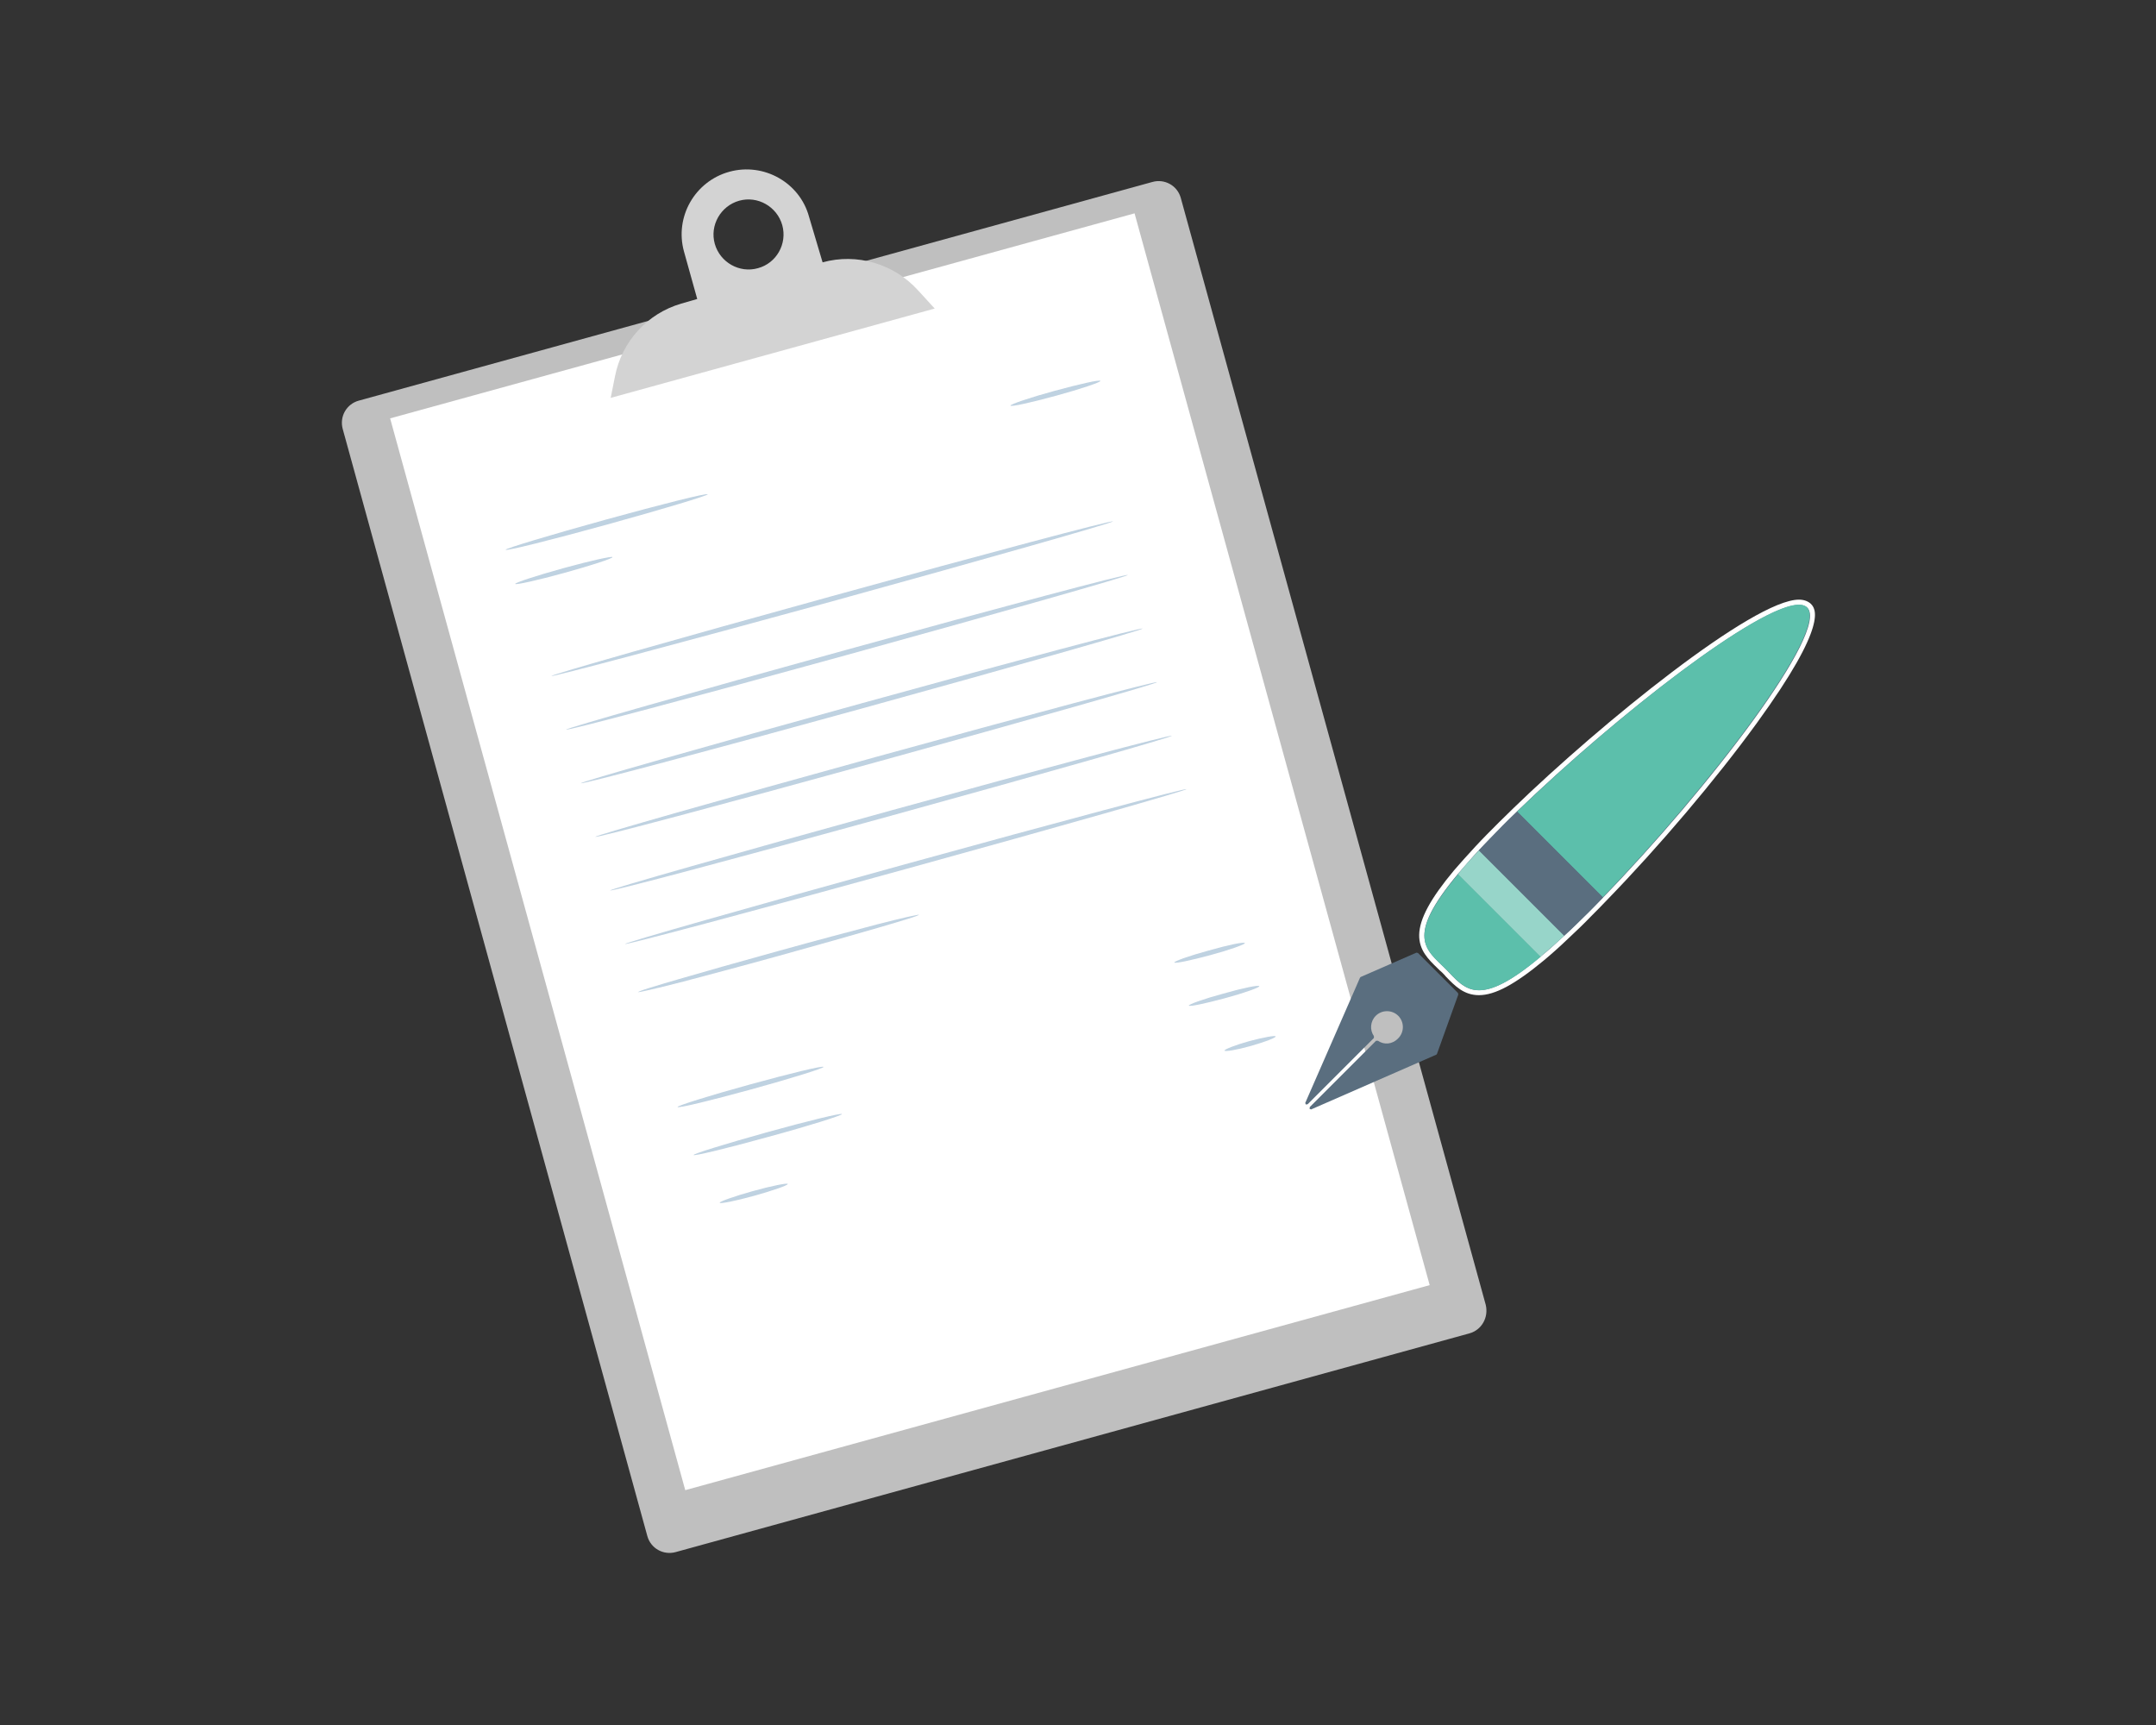 <svg width="700" height="560" viewBox="0 0 700 560" fill="none" xmlns="http://www.w3.org/2000/svg">
<rect x="0" y="0" width="700" height="560" fill="#333333" stroke="none"/>
<path d="M477.075 432.866L219.375 503.866C215.375 504.966 211.275 502.666 210.175 498.666L111.275 139.266C110.175 135.266 112.475 131.166 116.475 130.066L374.175 59.066C378.175 57.966 382.275 60.266 383.375 64.266L482.375 423.566C483.375 427.666 481.075 431.766 477.075 432.866Z" fill="#BFBFBF"/>
<path d="M368.365 69.258L126.665 135.819L222.484 483.762L464.183 417.201L368.365 69.258Z" fill="white"/>
<path d="M298.075 94.266C290.275 85.666 278.275 82.066 267.075 85.166L262.675 70.366C259.675 59.266 247.975 52.666 236.775 55.766C225.575 58.866 218.975 70.466 222.075 81.666L226.375 97.066L221.175 98.566C210.175 101.766 201.875 110.866 199.675 122.166L198.275 129.166L303.475 100.166L298.075 94.266ZM246.075 87.066C240.075 88.766 233.775 85.166 232.075 79.166C230.375 73.166 233.975 66.866 239.975 65.166C245.975 63.466 252.275 67.066 253.975 73.066C255.675 79.166 252.075 85.466 246.075 87.066Z" fill="#D3D3D3"/>
<g opacity="0.78">
<g opacity="0.78">
<g opacity="0.78">
<g opacity="0.78">
<path opacity="0.78" d="M229.775 160.466C229.875 160.866 215.275 165.266 197.175 170.266C179.075 175.266 164.275 178.966 164.175 178.466C164.075 178.066 178.675 173.666 196.775 168.666C214.875 163.666 229.675 159.966 229.775 160.466Z" fill="#216093"/>
</g>
</g>
</g>
</g>
<g opacity="0.78">
<g opacity="0.78">
<g opacity="0.78">
<g opacity="0.78">
<path opacity="0.78" d="M198.875 180.866C198.975 181.266 191.975 183.566 183.275 185.966C174.575 188.366 167.375 189.966 167.275 189.566C167.175 189.166 174.175 186.866 182.875 184.466C191.575 182.066 198.775 180.466 198.875 180.866Z" fill="#216093"/>
</g>
</g>
</g>
</g>
<g opacity="0.78">
<g opacity="0.78">
<g opacity="0.78">
<g opacity="0.78">
<path opacity="0.78" d="M361.375 169.266C361.475 169.666 320.775 181.266 270.375 195.166C219.975 208.966 179.075 219.866 178.975 219.466C178.875 219.066 219.575 207.466 269.975 193.566C320.275 179.666 361.275 168.766 361.375 169.266Z" fill="#216093"/>
</g>
</g>
</g>
</g>
<g opacity="0.78">
<g opacity="0.78">
<g opacity="0.78">
<g opacity="0.78">
<path opacity="0.78" d="M366.175 186.666C366.275 187.066 325.575 198.666 275.175 212.566C224.775 226.466 183.875 237.366 183.775 236.866C183.675 236.466 224.375 224.866 274.775 210.966C325.075 197.066 365.975 186.166 366.175 186.666Z" fill="#216093"/>
</g>
</g>
</g>
</g>
<g opacity="0.78">
<g opacity="0.78">
<g opacity="0.78">
<g opacity="0.78">
<path opacity="0.78" d="M370.975 204.066C371.075 204.466 330.375 216.066 279.975 229.966C229.575 243.866 188.675 254.766 188.575 254.266C188.475 253.866 229.175 242.266 279.575 228.366C329.875 214.466 370.775 203.566 370.975 204.066Z" fill="#216093"/>
</g>
</g>
</g>
</g>
<g opacity="0.78">
<g opacity="0.78">
<g opacity="0.78">
<g opacity="0.78">
<path opacity="0.78" d="M375.675 221.466C375.775 221.866 335.075 233.466 284.675 247.366C234.275 261.266 193.375 272.166 193.275 271.666C193.175 271.266 233.875 259.666 284.275 245.766C334.675 231.866 375.575 220.966 375.675 221.466Z" fill="#216093"/>
</g>
</g>
</g>
</g>
<g opacity="0.78">
<g opacity="0.78">
<g opacity="0.78">
<g opacity="0.78">
<path opacity="0.78" d="M380.475 238.866C380.575 239.266 339.875 250.866 289.475 264.766C239.075 278.666 198.175 289.566 198.075 289.066C197.975 288.666 238.675 277.066 289.075 263.166C339.475 249.266 380.375 238.366 380.475 238.866Z" fill="#216093"/>
</g>
</g>
</g>
</g>
<g opacity="0.78">
<g opacity="0.78">
<g opacity="0.78">
<g opacity="0.78">
<path opacity="0.78" d="M385.275 256.166C385.375 256.566 344.675 268.166 294.275 282.066C243.975 295.966 202.975 306.866 202.875 306.466C202.775 306.066 243.475 294.466 293.875 280.566C344.275 266.666 385.175 255.766 385.275 256.166Z" fill="#216093"/>
</g>
</g>
</g>
</g>
<g opacity="0.78">
<g opacity="0.78">
<g opacity="0.78">
<g opacity="0.78">
<path opacity="0.78" d="M298.375 296.966C298.375 297.066 297.175 297.566 294.875 298.266C292.275 299.066 288.975 300.066 285.175 301.166C276.975 303.566 265.575 306.766 252.975 310.266C240.375 313.766 228.975 316.766 220.675 318.966C216.775 319.966 213.475 320.766 210.875 321.366C208.575 321.866 207.275 322.166 207.175 322.066C207.175 321.966 208.375 321.466 210.675 320.766C213.275 319.966 216.575 318.966 220.375 317.866C228.575 315.466 239.975 312.266 252.575 308.766C265.175 305.266 276.575 302.266 284.875 300.066C288.775 299.066 292.075 298.266 294.675 297.666C297.075 297.166 298.375 296.866 298.375 296.966Z" fill="#216093"/>
</g>
</g>
</g>
</g>
<g opacity="0.78">
<g opacity="0.78">
<g opacity="0.78">
<g opacity="0.78">
<path opacity="0.78" d="M357.275 123.666C357.375 124.066 350.975 126.266 342.875 128.466C334.775 130.666 328.175 132.166 328.075 131.666C327.975 131.266 334.375 129.066 342.475 126.866C350.575 124.666 357.175 123.166 357.275 123.666Z" fill="#216093"/>
</g>
</g>
</g>
</g>
<g opacity="0.78">
<g opacity="0.78">
<g opacity="0.78">
<g opacity="0.78">
<path opacity="0.78" d="M267.375 346.366C267.475 346.766 256.975 350.066 243.875 353.666C230.775 357.266 220.075 359.866 219.975 359.366C219.875 358.966 230.375 355.666 243.475 352.066C256.575 348.466 267.275 345.866 267.375 346.366Z" fill="#216093"/>
</g>
</g>
</g>
</g>
<g opacity="0.78">
<g opacity="0.78">
<g opacity="0.78">
<g opacity="0.78">
<path opacity="0.78" d="M273.375 361.666C273.475 362.066 262.775 365.466 249.475 369.066C236.175 372.766 225.275 375.366 225.175 374.966C225.075 374.566 235.775 371.266 249.075 367.566C262.375 363.866 273.175 361.266 273.375 361.666Z" fill="#216093"/>
</g>
</g>
</g>
</g>
<g opacity="0.78">
<g opacity="0.78">
<g opacity="0.78">
<g opacity="0.78">
<path opacity="0.78" d="M404.175 306.166C404.275 306.566 399.275 308.366 392.975 310.066C386.675 311.766 381.475 312.866 381.275 312.466C381.175 312.066 386.175 310.266 392.475 308.566C398.775 306.766 404.075 305.666 404.175 306.166Z" fill="#216093"/>
</g>
</g>
</g>
</g>
<g opacity="0.78">
<g opacity="0.78">
<g opacity="0.78">
<g opacity="0.78">
<path opacity="0.78" d="M408.875 320.166C408.975 320.566 403.975 322.366 397.675 324.066C391.375 325.766 386.175 326.866 385.975 326.466C385.875 326.066 390.875 324.266 397.175 322.566C403.475 320.766 408.775 319.666 408.875 320.166Z" fill="#216093"/>
</g>
</g>
</g>
</g>
<g opacity="0.78">
<g opacity="0.78">
<g opacity="0.78">
<g opacity="0.78">
<path opacity="0.78" d="M255.775 384.366C255.875 384.766 251.075 386.466 244.975 388.166C238.875 389.866 233.775 390.866 233.675 390.466C233.575 390.066 238.375 388.366 244.475 386.666C250.575 384.966 255.675 383.966 255.775 384.366Z" fill="#216093"/>
</g>
</g>
</g>
</g>
<g opacity="0.78">
<g opacity="0.78">
<g opacity="0.78">
<g opacity="0.78">
<path opacity="0.78" d="M414.175 336.466C414.275 336.866 410.675 338.266 406.075 339.566C401.475 340.866 397.675 341.466 397.575 341.066C397.475 340.666 401.075 339.266 405.675 337.966C410.275 336.766 414.075 336.066 414.175 336.466Z" fill="#216093"/>
</g>
</g>
</g>
</g>
<path d="M480.175 322.366C475.675 322.366 472.975 319.566 470.075 316.566C469.675 316.066 469.175 315.666 468.775 315.166C468.275 314.666 467.875 314.266 467.375 313.866C461.375 308.066 456.175 303.066 472.775 283.266C474.775 280.966 477.075 278.366 479.675 275.566C482.075 272.966 484.575 270.466 487.275 267.666C488.775 266.166 490.375 264.566 492.075 262.966C524.975 231.066 570.775 195.566 584.075 195.566C585.475 195.566 586.575 195.966 587.375 196.666C596.175 205.466 549.675 262.466 521.075 291.966C519.475 293.566 517.975 295.166 516.375 296.766C513.575 299.566 511.075 302.066 508.475 304.366C505.775 306.966 503.175 309.266 500.775 311.266C491.675 318.766 485.175 322.366 480.175 322.366Z" fill="#5A6E7F"/>
<path d="M584.075 196.366C585.275 196.366 586.175 196.666 586.775 197.266C594.175 204.666 554.375 256.466 520.475 291.366C518.875 292.966 517.375 294.566 515.775 296.166C512.975 298.966 510.375 301.566 507.875 303.766C505.075 306.366 502.575 308.666 500.175 310.566C490.475 318.766 484.475 321.466 480.175 321.466C475.375 321.466 472.675 317.966 469.375 314.566C462.975 308.166 456.075 304.366 473.375 283.666C475.375 281.366 477.575 278.766 480.175 275.966C482.475 273.566 484.975 270.966 487.775 268.066C489.275 266.566 490.875 264.966 492.575 263.366C524.675 232.366 570.975 196.366 584.075 196.366ZM584.075 194.666C569.375 194.666 519.975 234.666 491.475 262.266C489.875 263.866 488.275 265.366 486.675 266.966C483.875 269.766 481.375 272.266 478.975 274.866C476.375 277.666 474.075 280.266 472.075 282.566C464.475 291.666 460.875 298.266 460.775 303.466C460.675 308.466 463.775 311.466 466.775 314.366C467.175 314.766 467.675 315.266 468.175 315.666C468.675 316.166 469.075 316.566 469.475 317.066C472.375 320.066 475.275 323.066 480.175 323.066C485.375 323.066 491.875 319.566 501.275 311.766C503.675 309.766 506.275 307.466 508.975 304.866C511.575 302.466 514.175 299.966 516.875 297.166C518.375 295.666 519.975 294.066 521.575 292.366C538.875 274.566 557.075 253.066 570.375 234.766C594.075 202.166 589.375 197.466 587.875 195.966C586.975 195.166 585.675 194.666 584.075 194.666Z" fill="white"/>
<path d="M447.375 337.866H446.775L425.275 359.366L425.175 359.966L425.675 360.166L466.375 342.366L466.575 342.066L473.475 322.866L473.375 322.366L460.375 309.366L459.875 309.266L441.775 317.166L441.575 317.366L423.775 358.066L423.975 358.566L424.575 358.466L446.075 336.966V336.366C444.675 334.366 444.875 331.566 446.675 329.766C448.675 327.766 451.975 327.766 453.975 329.766C455.975 331.766 455.975 335.066 453.975 337.066C452.075 339.066 449.375 339.266 447.375 337.866Z" fill="#5A6E7F"/>
<path d="M492.575 263.466L520.375 291.266C554.275 256.266 593.975 204.566 586.675 197.166C579.375 189.866 527.575 229.566 492.575 263.466Z" fill="#5CBFAB"/>
<path d="M469.375 314.566C475.775 320.966 479.575 327.866 500.275 310.566L473.475 283.766C456.075 304.466 462.975 308.266 469.375 314.566Z" fill="#5CBFAB"/>
<path d="M500.175 310.566C502.475 308.566 505.075 306.366 507.875 303.766L480.175 276.066C477.575 278.866 475.275 281.366 473.375 283.766L500.175 310.566Z" fill="#97D5C9"/>
<path d="M480.175 276.066L507.875 303.766C510.275 301.466 512.875 298.966 515.775 296.166C517.275 294.666 518.875 293.066 520.475 291.366L492.675 263.566C491.075 265.166 489.475 266.666 487.875 268.266C484.975 270.966 482.475 273.566 480.175 276.066Z" fill="#5A6E7F"/>
</svg>
